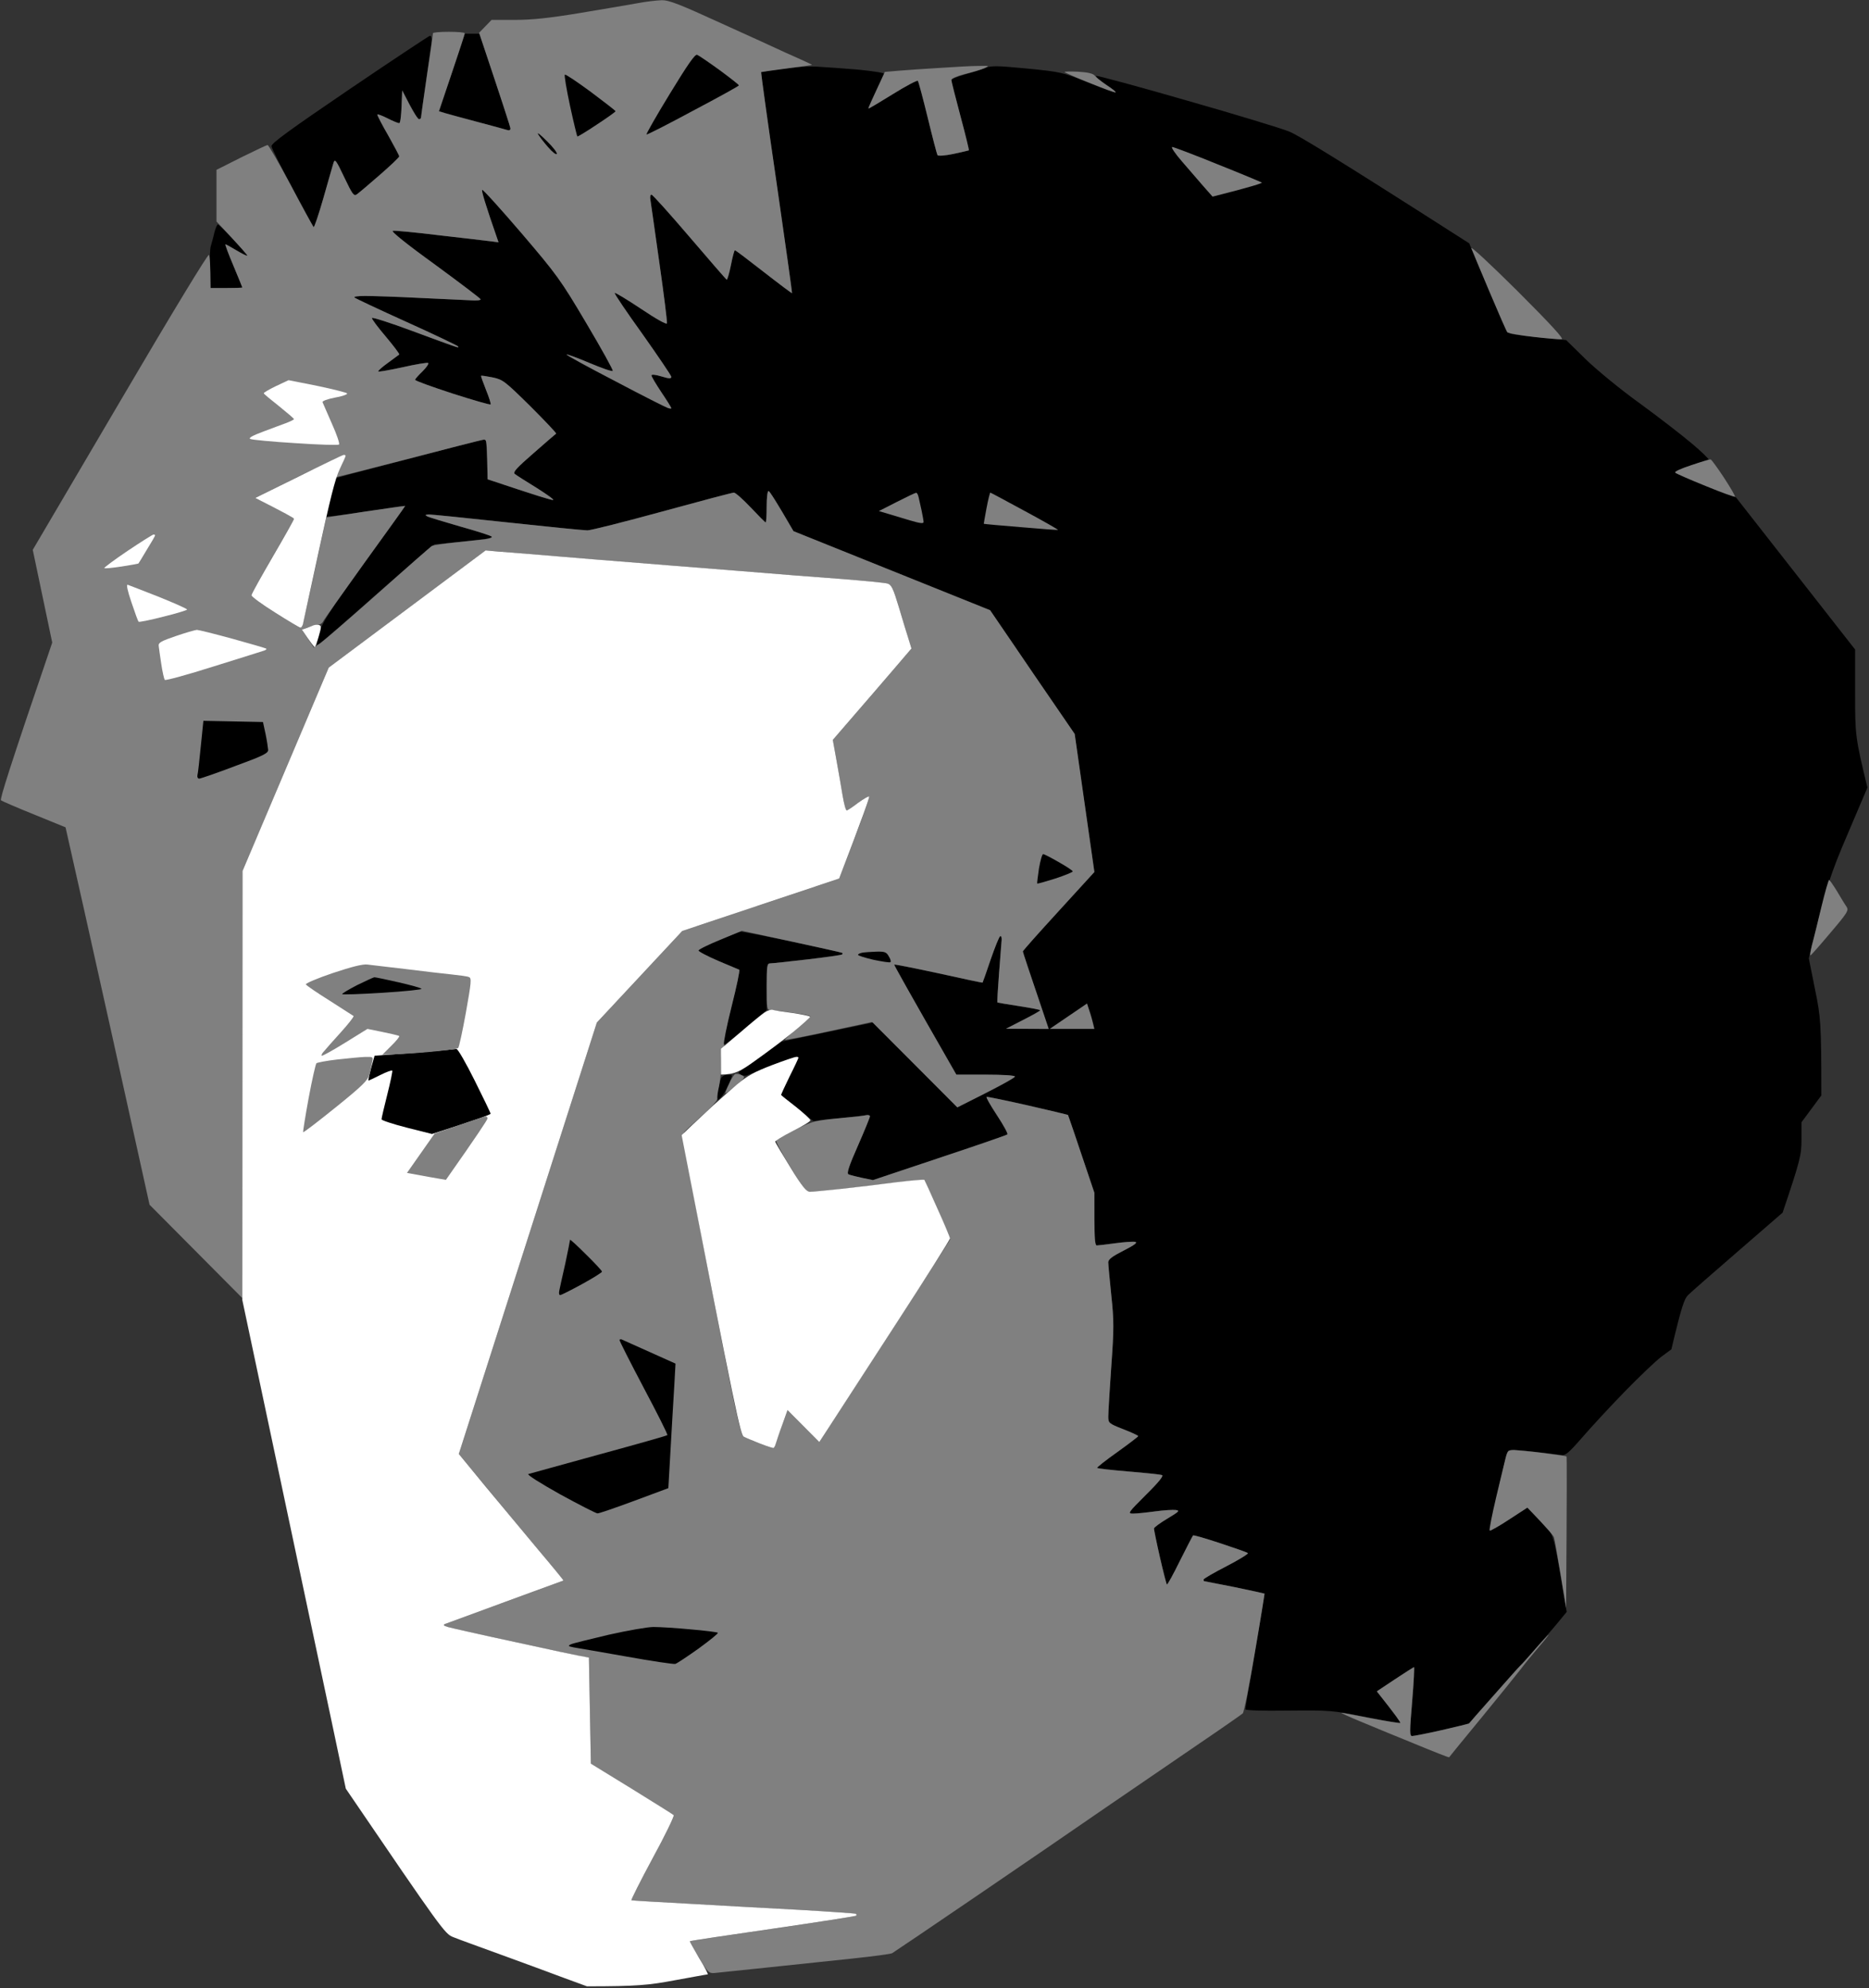 <svg version="1.2" xmlns="http://www.w3.org/2000/svg" viewBox="0 0 941 1001" width="941" height="1001">
	<rect x="0" y="0" width="941" height="1001" fill="#333333" stroke="none"/>
	<title>luxemburg</title>
	<style>
		.s0 { fill: #000000 } 
		.s1 { fill: #808080 } 
		.s2 { fill: #ffffff } 
	</style>
	<g id="Brightness/Contrast 1 copy 2">
		<path id="Path 0" fill-rule="evenodd" class="s0" d="m234.1 17h7.4l7.7 23.2c4.3 12.8 7.8 23.9 7.8 24.6 0 0.7-0.7 1-1.7 0.6-1-0.3-7.6-2.1-14.8-4-7.1-1.9-14.5-3.9-19.5-5.4zm-17.6 1c0.6 0 1 1.2 0.8 2.7-0.2 1.6-1.4 10.6-2.8 20.1-1.4 9.4-2.5 17.7-2.5 18.2 0 0.5-0.5 1-1 1-0.6 0-2.7-3.3-8.5-14.5l-0.3 8.2c-0.1 4.7-0.7 8.3-1.2 8.3-0.6 0-3.3-1.1-6-2.5-2.8-1.4-5.1-2.2-5.1-1.8 0 0.5 2.5 5.2 5.5 10.5 3.1 5.4 5.6 10.1 5.6 10.5 0 0.5-4.4 4.6-9.8 9.3-5.3 4.7-10.5 9.1-11.5 9.8-1.6 1.1-2.2 0.2-6.4-8.6-4.2-8.7-4.7-9.4-5.4-7.2-0.5 1.4-2.8 9.4-5.1 17.8-2.4 8.3-4.6 14.9-5 14.5-0.3-0.5-5.2-9.4-10.7-19.8-5.6-10.5-10.3-19.8-10.4-20.9-0.2-1.4 9-8.1 39.3-28.7 21.7-14.7 39.9-26.8 40.5-26.9zm195.5 15.6c4.1 0.2 13.3 0.9 20.5 1.5 7.1 0.7 12.8 1.6 12.7 2.1-0.1 0.4-2 4.4-4.2 8.8-2.2 4.4-3.9 8.2-3.8 8.4 0.1 0.3 5.7-2.9 12.3-7 6.6-4.1 12.2-7.1 12.6-6.7 0.3 0.4 2.6 8.8 5 18.6 2.4 9.9 4.6 18.3 4.9 18.8 0.2 0.5 3.7 0.3 8-0.6 4.1-0.9 7.6-1.7 7.8-1.8 0.1-0.1-1.8-7.9-4.3-17.2-2.5-9.4-4.5-17.5-4.6-18 0-0.6 2.8-1.8 6.3-2.8 3.4-1 8.1-2.5 10.3-3.3 3.6-1.4 5.7-1.4 21.5 0.1 17.1 1.7 17.7 1.8 31 7.1 7.4 3 13.6 5.2 13.7 4.9 0.1-0.3-2.3-2.2-5.4-4.3-3.1-2-5-3.8-4.3-4 0.8-0.1 21.3 5.4 45.5 12.4 24.2 6.9 47.3 13.9 51.5 15.6 4.7 1.9 22.6 12.7 90.7 56.3l9.4 22.4c6.8 16.1 9.9 22.5 11.4 23.1 1.1 0.4 7.8 1.3 28 3.2l10 9.8c5.5 5.3 17.5 15.2 27 22 9.3 6.8 21.1 15.9 26.2 20.2 5.1 4.3 8.9 8 8.5 8.2-0.4 0.2-4.5 1.5-9 3-4.5 1.4-8.1 2.9-7.9 3.3 0.3 0.5 7.3 3.5 30.8 12.8l59.9 76.5v22c0 21.2 0.1 22.4 6.2 47.5l-10 23.5c-8.8 20.6-10.6 25.9-19.5 62.5l3.1 15.5c2.9 14 3.2 17.3 3.2 53.5l-10 13.5v8.7c0 7.8-0.6 10.4-9.5 36.8l-22.5 19.5c-12.4 10.7-23.7 20.6-25.1 22-1.9 1.9-3.2 5.4-8.4 27.3l-5 3.7c-2.8 2.1-11.1 10-18.5 17.6-7.5 7.7-17.1 18.1-21.5 23.2-6.9 7.9-8.4 9.1-10.5 8.7-1.4-0.2-7.8-1-14.3-1.7-8.9-1-12-1-12.5-0.2-0.4 0.7-2.7 9.9-5.1 20.5-2.3 10.7-4.1 19.5-4 19.7 0.2 0.1 4.5-2.4 18.9-11.8l3.3 3.2c1.8 1.8 4.8 5.1 6.7 7.2 3.3 3.8 3.6 4.8 9.8 42.1l-3.7 4.5c-2 2.5-7.2 8.5-11.6 13.5-4.3 5-8.2 9.2-8.5 9.5-0.3 0.3-6.2 6.8-13 14.5-6.8 7.7-12.4 14.1-12.4 14.2-0.1 0.1-6.2 1.6-13.6 3.3-7.5 1.7-14.2 3-15 3-1.4 0-1.4-1.9 0-17.5 0.8-9.6 1.2-17.4 0.9-17.2-0.4 0.1-4.7 2.9-18.7 12.2l6.1 7.8c3.4 4.2 5.9 7.9 5.7 8.1-0.3 0.2-8.2-1.1-17.5-3-16.7-3.3-17.5-3.4-38.8-3.2-14 0.2-21.7-0.1-21.7-0.7 0-0.5 2.2-13.8 4.9-29.5 2.7-15.7 4.8-28.6 4.7-28.7-0.1-0.1-6.9-1.6-15.1-3.3-8.3-1.6-15.2-3-15.3-3-0.1 0-0.3-0.3-0.3-0.8 0-0.4 5.2-3.4 11.6-6.7 6.3-3.3 11.2-6.3 10.7-6.6-0.4-0.4-6.7-2.6-13.9-5-7.3-2.4-13.4-4.2-13.7-3.9-0.2 0.3-3.2 6-6.5 12.7-3.4 6.8-6.3 12.2-6.6 12-0.2-0.1-1.8-6.3-3.5-13.7-1.7-7.4-3.1-14-3-14.5 0-0.5 3-2.8 6.7-5 5.9-3.5 6.4-4 4.3-4.3-1.4-0.2-6.1 0.1-10.5 0.7-4.4 0.6-9.4 1.1-11 1.1-2.9 0-2.6-0.4 6.5-9.5 6.5-6.5 9-9.6 8-9.9-0.9-0.3-8.4-1.1-16.9-1.8-8.4-0.7-15.5-1.5-15.7-1.8-0.2-0.3 4.4-3.9 10.1-8 5.8-4.1 10.5-7.7 10.5-8 0-0.3-3.4-1.9-7.5-3.5-7.4-2.9-7.5-3.1-7.5-6.5 0-1.9 0.6-13.2 1.5-25 1.3-19.2 1.3-23 0-36-0.9-8-1.6-15.4-1.6-16.5 0-1.5 2-3 7.8-5.9 5.6-2.9 7.2-4.1 5.8-4.4-1.1-0.2-5.6 0.1-10 0.7-4.4 0.6-8.6 1.1-9.3 1.1-0.9 0-1.2-3.3-1.2-26.5l-6.6-19.5c-3.6-10.7-6.6-19.6-6.7-19.7-0.1-0.1-9.2-2.3-20.2-4.8-11-2.5-20.4-4.4-20.8-4.3-0.4 0.2 2 4.3 5.2 9.3 3.3 5 5.7 9.3 5.3 9.6-0.4 0.4-15.8 5.7-67.7 23l-5.5-1.1c-3.1-0.6-6.1-1.5-6.8-1.8-1-0.5 0.2-4.1 4.7-14.5 3.3-7.5 6.1-14.2 6.1-14.7 0-0.5-0.8-0.8-1.8-0.6-1 0.3-7.4 1-26.7 3l-8-6.4c-4.4-3.5-8.2-6.5-8.3-6.7-0.1-0.2 1.8-4.3 4.3-9.3 2.4-5 4.2-9.3 4-9.8-0.3-0.4-5.8 1.4-12.3 3.9-6.5 2.6-12.4 4.9-13.2 5.3-0.9 0.3-2.2 0.2-3-0.4-0.9-0.5-1.3-1.1-1-1.3 0.2-0.2 5.2-3.7 21.5-15.3l46-9.6 42.5 42.7 14.5-7.3c7.9-3.9 14.5-7.7 14.5-8.2 0-0.6-5.6-1-29.5-1l-15.8-27.5c-8.7-15.1-15.6-27.7-15.5-27.9 0.1-0.2 10.2 1.8 22.3 4.4 12.1 2.7 22.1 4.8 22.2 4.7 0.1-0.1 1.9-5.4 4.1-11.7 2.1-6.3 4.3-11.6 4.8-11.7 0.5-0.2 0.8 0.7 0.7 2-0.2 1.2-0.7 8.7-1.3 16.7-0.7 8-1 14.6-0.8 14.7 0.1 0.1 5 0.9 10.8 1.8 5.7 0.9 10.6 1.8 10.7 2.1 0.1 0.2-3.7 2.4-17.2 9.3l21.5 0.1-6.5-19.3c-3.6-10.5-6.6-19.4-6.6-19.7 0-0.3 8.1-9.4 36.1-40l-10-69.5-10.2-15c-5.7-8.3-15.3-22.3-32.3-47.3l-99-39.8-5.8-9.9c-3.2-5.5-6.2-10.1-6.7-10.3-0.6-0.1-1 3-1 7.8 0 4.4-0.3 8-0.5 8-0.3 0-3.7-3.4-7.5-7.5-3.9-4.1-7.7-7.5-8.5-7.5-0.9 0-17.1 4.3-36 9.5-19 5.2-36 9.5-37.8 9.5-1.8 0-19.9-1.8-40.2-4-20.4-2.2-38.2-4-39.5-4-1.9 0.1-2.2 0.3-1 0.9 0.8 0.5 8.2 2.7 16.5 5.1 8.2 2.3 15.4 4.6 16 5.1 0.5 0.5-0.9 1-3.5 1.3-2.5 0.3-8.9 1-14.3 1.6-5.4 0.5-10.2 1-10.7 1-0.6 0-13.5 11.1-28.8 24.6-15.3 13.6-28.5 25.1-29.5 25.5-1.6 0.9-1.6 0.6 0-5.4 1.5-5.2 5-10.7 22.5-35 11.4-15.8 20.8-28.8 20.8-29-0.1-0.1-8 1-17.8 2.5-9.8 1.5-18.6 2.8-21.7 2.8l4-19.1 5-1.4c2.7-0.8 19.7-5.2 37.7-9.9 18-4.8 33-8.6 33.3-8.6 0.2 0 0.6 4.6 1 20.3l16 5.3c8.8 3 16.4 5.3 17 5.1 0.5-0.2-3.3-2.9-8.5-6.2-5.3-3.2-10.1-6.3-10.9-6.9-1-0.9 1-3.1 9.5-10.5 6-5.2 11.1-9.6 11.4-9.8 0.2-0.2-5.6-6.4-13-13.8-12.9-12.7-13.8-13.4-19-14.5-3.1-0.6-5.7-1-5.8-0.8-0.2 0.2 1 3.3 2.5 7.1 1.5 3.7 2.5 7 2.3 7.3-0.3 0.3-9-2.2-19.3-5.5-10.3-3.4-18.7-6.4-18.7-6.9 0-0.4 1.7-2.3 3.7-4.3 2.1-2 3.3-3.9 2.8-4.2-0.6-0.2-6.3 0.7-12.8 2.2-6.5 1.4-12 2.4-12.3 2.1-0.2-0.3 1.9-2.2 4.8-4.3 2.9-2.1 5.5-4 5.8-4.2 0.2-0.3-2.8-4.3-6.8-9-4-4.7-7.1-8.9-7-9.4 0.1-0.5 9.3 2.4 20.3 6.5 11 4.1 20.9 7.7 22 8 1.2 0.4 1.6 0.3 1-0.3-0.6-0.5-12.3-6.1-26-12.3-13.8-6.2-25.5-11.7-26-12.2-0.6-0.5 1.6-0.8 5.5-0.8 3.5 0 15.9 0.4 27.5 1 11.5 0.5 23.1 1.1 25.7 1.2 2.6 0.2 4.7 0 4.8-0.5 0-0.4-10.4-8.2-23-17.5-14.4-10.4-22.4-16.8-21.3-17 1-0.2 11.7 0.8 23.8 2.3 12.1 1.4 23.6 2.7 29.5 3.5l-4.5-13c-2.5-7.2-4.2-13.2-3.8-13.4 0.4-0.3 9.3 9.5 19.7 21.7 18 21 19.7 23.4 32.8 45.4 7.6 12.8 13.5 23.6 13.3 24-0.3 0.5-5.6-1.4-11.8-4-6.2-2.6-11.4-4.5-11.5-4.2-0.1 0.3 10.9 6.3 24.5 13.4 13.6 7.2 25.5 13.2 26.5 13.5 1 0.3 1.8 0.4 1.8 0.1 0-0.3-2.3-3.9-5-8-2.8-4.1-5-7.9-5-8.5 0-0.6 2-0.4 5 0.5 3.8 1.2 5 1.2 4.9 0.2 0-0.6-6.5-10.3-14.5-21.5-7.9-11.1-14.2-20.4-13.9-20.7 0.2-0.3 6.2 3.3 13.2 8 7.8 5.2 12.9 8 13.1 7.3 0.1-0.7-1.6-14.4-3.8-30.3-2.3-16-4.3-30.2-4.6-31.8-0.2-1.5 0-2.7 0.6-2.7 0.5 0 9.1 9.6 19.1 21.2 10 11.7 18.4 21.4 18.7 21.6 0.4 0.1 1.3-3.2 2.2-7.3 0.8-4.1 1.7-7.5 2-7.5 0.2-0.1 6.8 4.9 14.5 10.9 7.7 6 14.1 10.8 14.2 10.7 0.2 0-3.3-25.1-7.8-55.6-4.4-30.5-7.9-55.6-7.7-55.7 0.1-0.1 5-0.9 10.8-1.7 5.7-0.8 13.8-1.3 18-1zm-302.3 79.4c0.4 0 4 3.5 8 7.7 3.9 4.3 7 7.9 6.7 8-0.2 0.2-2.7-1.1-5.4-2.7-2.8-1.7-5.3-3-5.5-3-0.3 0 1.5 4.8 4 10.7 2.5 6 4.5 10.9 4.5 11 0 0.2-3.6 0.3-16 0.3l-0.3-9.3c-0.2-5 0-10.3 0.4-11.7 0.4-1.4 1.3-4.4 1.8-6.8 0.6-2.3 1.4-4.2 1.8-4.2zm263.3 356.1c0.8-0.1 12.5 2.2 26 5 13.4 2.9 24.7 5.4 25 5.6 0.2 0.2 0.2 0.5 0 0.8-0.3 0.3-8.2 1.4-17.5 2.5-9.4 1.1-17.8 2-18.8 2-1.6 0-1.7 1.2-1.7 23.5l-10.1 8.5c-5.5 4.7-10.4 8.6-11 8.7-0.5 0.2-0.9-0.3-0.9-1 0-0.6 2-9.1 4.4-18.7 2.5-9.6 4.2-17.6 3.8-17.8-0.4-0.2-5.2-2.2-10.6-4.5-5.4-2.3-9.9-4.6-10-5.1-0.1-0.5 4.4-2.8 9.9-5.2 5.5-2.3 10.6-4.3 11.5-4.3zm-6.5 71.9c2.2 0 2.3 0.3 1.5 2.2-0.5 1.3-1.5 3.6-2.4 5.3-0.8 1.6-2.2 3.7-3.2 4.5-1.6 1.4-1.7 1.2-1-3.5 0.4-2.8 1.2-5.8 1.7-6.8 0.5-0.9 2-1.7 3.4-1.7z"/>
		<path id="Path 1" fill-rule="evenodd" class="s1" d="m333 0.1c3.7-0.1 8.9 1.9 30.5 11.8 14.3 6.5 28.7 13 32 14.6 3.3 1.5 7.7 3.4 9.8 4.4 2 0.9 3.6 1.7 3.5 1.8-0.2 0.1-5.9 0.9-12.8 1.8-6.9 0.9-12.6 1.7-12.8 1.8-0.1 0.1 3.3 25.2 7.8 55.7 4.4 30.5 7.9 55.6 7.8 55.6-0.2 0.1-6.6-4.7-14.3-10.7-7.7-6-14.2-11-14.5-10.9-0.3 0-1.2 3.4-2 7.5-0.8 4.1-1.8 7.4-2.1 7.3-0.4-0.2-8.8-9.9-18.8-21.6-9.9-11.6-18.5-21.2-19.1-21.2-0.6 0-0.8 1.2-0.5 2.7 0.2 1.6 2.3 15.8 4.5 31.8 2.3 15.9 4 29.6 3.8 30.3-0.2 0.7-5.3-2.1-13-7.3-7.1-4.7-13-8.3-13.3-8-0.3 0.3 6 9.6 14 20.7 7.9 11.2 14.5 20.9 14.5 21.5 0 1-1.1 1-5-0.2-3-0.9-5-1.1-5-0.5 0 0.6 2.3 4.4 5 8.5 2.8 4.1 5 7.7 5 8 0 0.3-0.8 0.2-1.7-0.1-1-0.3-12.9-6.3-26.5-13.5-13.7-7.1-24.7-13.1-24.5-13.4 0.1-0.3 5.3 1.6 11.4 4.2 6.2 2.6 11.5 4.5 11.8 4 0.3-0.4-5.7-11.2-13.3-24-13-22-14.8-24.4-32.7-45.4-10.5-12.2-19.3-22-19.7-21.7-0.5 0.2 1.2 6.2 8.2 26.4l-3.7-0.5c-2.1-0.3-13.7-1.6-25.8-3-12.1-1.5-22.8-2.5-23.7-2.3-1.1 0.2 6.8 6.6 21.2 17 12.7 9.3 23 17.1 23 17.5 0 0.5-2.2 0.7-4.8 0.5-2.6-0.1-14.1-0.7-25.7-1.2-11.6-0.6-23.9-1-27.5-1-3.8 0-6.1 0.3-5.5 0.8 0.6 0.5 12.3 6 26 12.2 13.8 6.2 25.4 11.8 26 12.3 0.6 0.6 0.3 0.7-1 0.3-1.1-0.3-11-3.9-22-8-11-4.1-20.1-7-20.2-6.5-0.2 0.5 3 4.7 7 9.4 3.9 4.7 7 8.7 6.7 9-0.3 0.2-2.9 2.1-5.7 4.2-2.9 2.1-5.1 4-4.8 4.3 0.2 0.3 5.7-0.7 12.2-2.1 6.5-1.5 12.2-2.4 12.8-2.2 0.6 0.3-0.7 2.2-2.7 4.2-2.1 2-3.8 3.9-3.8 4.3 0 0.5 8.4 3.5 18.8 6.9 10.3 3.3 18.9 5.8 19.2 5.5 0.3-0.3-0.8-3.6-2.3-7.3-1.5-3.8-2.6-6.9-2.5-7.1 0.2-0.2 2.8 0.2 5.8 0.8 5.2 1.1 6.1 1.8 19 14.5 7.4 7.4 13.3 13.6 13 13.8-0.3 0.2-5.4 4.6-11.3 9.8-8.5 7.4-10.6 9.6-9.5 10.5 0.7 0.6 5.6 3.7 10.8 6.9 5.2 3.3 9.1 6 8.5 6.2-0.6 0.2-8.2-2.1-33-10.4l-0.2-10.2c-0.3-9.9-0.3-10.1-2.5-9.6-1.3 0.2-18.4 4.6-38 9.7-19.7 5.1-35.8 9.2-35.8 9 0-0.1 1.1-2.5 2.5-5.2 1.4-2.8 2.3-5.3 2-5.8-0.3-0.4-10.6 4.3-45 21.5l9.8 4.9c5.3 2.7 9.7 5.2 9.7 5.6 0 0.5-4.8 9-10.7 19-5.8 10.1-10.7 18.8-10.7 19.5-0.1 0.6 5.3 4.6 11.9 8.7 6.6 4.2 12.3 7.6 12.8 7.6 0.4 0 1.1-1.7 1.6-3.8 0.5-2 3.3-14.5 11.4-51.7l19.8-3c11-1.6 19.9-2.9 19.9-2.8 0 0.2-9.2 13-20.4 28.5-11.2 15.6-20.7 29-21 29.8-0.4 0.8-1.6 1.6-2.9 1.7-1.2 0-3.4 0.6-7.7 2.3l6 9 3.3-2.2c1.7-1.2 14.9-12.6 29.2-25.3 14.3-12.7 26.4-23.4 27-23.7 0.6-0.3 5.7-1.1 11.5-1.7 5.8-0.6 12.5-1.3 15-1.6 2.6-0.4 4.1-0.9 3.5-1.4-0.6-0.5-7.7-2.8-16-5.1-8.2-2.4-15.7-4.6-16.5-5.1-1.1-0.6-0.9-0.8 1-0.9 1.4 0 19.2 1.8 39.5 4 20.4 2.2 38.5 4 40.3 4 1.7 0 18.7-4.3 37.7-9.5 19-5.2 35.2-9.5 36-9.5 0.8 0 4.6 3.4 8.5 7.5 3.9 4.1 7.2 7.5 7.5 7.5 0.3 0 0.5-3.6 0.5-8 0-4.8 0.4-7.9 1-7.8 0.5 0.2 3.6 4.8 12.5 20.2l99 39.8 11 16.1c6 8.9 15.6 22.9 31.6 46.2l9.9 69.5-18 19.7c-10 10.9-18.1 20-18 20.3 0 0.3 2.9 9.2 13 39l-21.5-0.1 8.8-4.5c4.8-2.4 8.6-4.6 8.4-4.8-0.1-0.3-4.9-1.2-10.7-2.1-5.8-0.9-10.6-1.7-10.8-1.8-0.2-0.1 0.2-6.7 0.8-14.7 0.6-8 1.2-15.5 1.3-16.7 0.1-1.3-0.2-2.2-0.7-2-0.5 0.1-2.6 5.4-4.8 11.7-2.1 6.3-4 11.6-4.1 11.7-0.1 0.1-10.1-2-22.2-4.7-12.1-2.6-22.1-4.6-22.3-4.4-0.1 0.2 6.9 12.8 31.3 55.4h14.7c9.2 0 14.8 0.4 14.8 1 0 0.5-6.5 4.3-29 15.5l-42.9-43-21.8 4.7c-12 2.6-21.9 4.5-22.1 4.3-0.1-0.3 2.7-2.9 6.3-5.8 3.6-2.8 6.5-5.5 6.5-6 0-0.4-3.9-1.2-8.8-1.8-4.8-0.7-9.7-1.2-10.9-1.3-2.2-0.1-2.3-0.4-2.3-11.9 0-10.5 0.2-11.7 1.7-11.7 1 0 9.4-0.9 18.8-2 9.4-1.1 17.2-2.2 17.5-2.5 0.3-0.3 0.3-0.6 0-0.8-0.3-0.2-11.8-2.8-50.5-11.1l-10.8 4.5c-5.9 2.4-10.9 4.8-11 5.4-0.1 0.5 4.3 2.8 9.8 5.2 5.5 2.3 10.3 4.3 10.7 4.5 0.4 0.2-1.3 8.4-3.8 18.3-2.5 9.9-4.2 18.6-3.9 19.2 0.3 0.7 0.1 1.5-0.5 1.8-0.6 0.3-1 3.8-1 7.7 0.1 4-0.4 9.3-1 11.8-0.6 2.5-1 5.2-0.8 6 0.2 0.9-3.1 4.6-7.7 8.6-4.4 3.9-8.5 7.7-9.1 8.5-0.9 1.1 2.3 19 13.5 76.7 12.7 65.7 14.9 75.5 16.6 76.4 1.1 0.7 4.7 2.2 8 3.5 3.3 1.3 6.3 2.3 6.7 2.3 0.5 0 1.1-1 1.4-2.3 0.3-1.2 1.8-5.5 5.9-16.8l16 16.1 5.6-8.8c3.1-4.8 17.9-27.6 32.9-50.7 14.9-23.1 27.3-42.2 27.3-42.5 0.1-0.3-2.7-7.2-6.3-15.3-4.8-10.9-7-14.7-8.3-14.7-0.9 0-6.8 0.6-13 1.4-6.1 0.8-18.7 2.3-27.9 3.3-9.2 1-16.9 1.6-17.1 1.3-0.3-0.3-3.9-6.1-8.1-13-4.2-6.9-7.3-12.8-6.9-13.1 0.4-0.4 4.9-2.7 9.8-5.2 8.4-4.2 9.8-4.6 21.5-5.7 6.9-0.6 13.3-1.3 14.2-1.6 1-0.2 1.8 0.1 1.8 0.6 0 0.5-2.7 7.2-6 14.7-4.6 10.4-5.8 14-4.8 14.5 0.7 0.3 3.8 1.2 12.3 2.9l33.5-11.2c18.4-6.1 33.8-11.4 34.2-11.8 0.4-0.3-1.9-4.6-5.2-9.6-3.3-5-5.7-9.1-5.2-9.3 0.4-0.1 9.7 1.8 20.7 4.3 11 2.5 20.1 4.7 20.2 4.8 0.1 0.1 3.2 9 13.3 39.2v13.2c0 10 0.3 13.3 1.2 13.3 0.7 0 4.9-0.5 9.3-1.1 4.4-0.6 8.9-0.9 10-0.7 1.4 0.3-0.1 1.5-5.8 4.4-5.7 2.9-7.7 4.4-7.7 5.9 0 1.1 0.7 8.5 1.5 16.5 1.4 13 1.4 16.8 0 36-0.8 11.8-1.5 23.1-1.5 25 0 3.4 0.1 3.6 7.5 6.5 4.2 1.6 7.6 3.2 7.6 3.5-0.1 0.3-4.8 3.9-10.5 8-5.8 4.1-10.4 7.7-10.2 8 0.2 0.3 7.3 1.1 15.7 1.8 8.5 0.7 16.1 1.5 16.9 1.8 1 0.3-1.4 3.4-8 9.9-9.1 9.1-9.4 9.5-6.5 9.5 1.6 0 6.6-0.5 11-1.1 4.4-0.6 9.1-0.9 10.5-0.7 2.2 0.3 1.6 0.8-4.2 4.3-3.7 2.2-6.8 4.5-6.8 5 0 0.5 1.3 7.1 3 14.5 1.7 7.4 3.3 13.6 3.5 13.7 0.3 0.2 3.3-5.2 6.6-12 3.4-6.7 6.3-12.4 6.6-12.7 0.2-0.3 6.3 1.5 13.6 3.9 7.3 2.4 13.6 4.6 14 5 0.4 0.3-4.4 3.3-10.8 6.6-6.4 3.3-11.6 6.3-11.5 6.7 0 0.5 0.1 0.8 0.2 0.8 0.2 0 7 1.4 15.3 3 8.2 1.7 15.1 3.2 15.2 3.3 0 0.1-2.1 13.5-4.9 29.7-2.7 16.2-5.5 30-6.1 30.6-0.7 0.6-10.7 7.6-22.2 15.4-11.5 7.9-32.5 22.2-46.5 31.8-14 9.7-43.7 30-66 45.2-22.3 15.2-41.1 27.9-41.8 28.3-0.6 0.4-9.6 1.6-20 2.7-10.3 1.1-29.5 3.1-42.7 4.5-13.2 1.4-25.3 2.6-26.9 2.8-2.7 0.2-3.4-0.5-7.7-7.8-2.7-4.4-4.7-8.1-4.6-8.2 0.1-0.2 18.9-3 41.7-6.3 22.8-3.3 41.7-6.3 42-6.5 0.3-0.3 0.3-0.7 0-1-0.3-0.2-13.1-1.1-28.5-2-15.4-0.8-40.6-2.2-56-3.1-15.4-0.8-28.3-1.6-28.6-1.7-0.3-0.1 4.5-9.7 10.7-21.2 6.3-11.5 11-21.3 10.6-21.7-0.4-0.4-9.9-6.3-41.7-25.9l-1-53.4-3.5-0.6c-1.9-0.3-17.2-3.6-34-7.3-16.8-3.6-31.8-7-33.5-7.5-2.1-0.6-2.5-1-1.5-1.5 0.8-0.3 14.6-5.3 30.5-11.2 15.9-5.8 29.1-10.7 29.2-10.7 0.1-0.1-5.7-7.2-12.9-15.7-7.1-8.5-19-22.8-39.8-48l69.5-217.2 43-46.1 79-26.4 7.8-20.4c4.3-11.2 7.6-20.6 7.3-20.9-0.3-0.3-2.8 1.2-5.6 3.2-2.7 2.1-5.3 3.8-5.8 3.8-0.4 0-1.3-3.5-2-7.7-0.7-4.3-2.1-12.3-4.9-27.8l12.1-14c6.7-7.7 15.6-18.1 27.5-32l-1.6-5c-0.8-2.8-3-10-4.8-16-2.8-9.3-3.7-11.1-5.6-11.7-1.3-0.4-11.6-1.4-22.9-2.3-11.3-0.8-34.2-2.6-51-4-16.8-1.3-50.1-4-74-5.9-23.9-2-46-3.8-54.5-4.5l-79 59-43.4 102.4-0.1 215-46.7-47-18.7-84.5c-10.3-46.5-19.9-89.2-23.6-105.5l-15.7-6.4c-8.7-3.5-16.3-6.8-16.8-7.2-0.6-0.6 3.9-15.2 25.8-79.4l-9.8-46.7 44-74.8c26.3-44.8 44.3-74.4 44.7-73.7 0.4 0.7 0.8 4.7 0.8 16.7h8c4.4 0 8-0.1 8-0.3 0-0.1-2-5-4.5-11-2.5-5.9-4.3-10.7-4-10.7 0.3 0 2.7 1.3 5.5 3 2.7 1.6 5.2 2.9 5.5 2.7 0.3-0.1-3.1-4-15.5-17.2v-26l12.5-6.3c6.9-3.4 12.8-6.2 13.2-6.2 0.5-0.1 5.7 9 11.7 20.2 5.9 11.2 11.1 20.6 11.5 21.1 0.3 0.4 2.5-6.2 4.9-14.5 2.4-8.4 4.7-16.4 5.1-17.8 0.7-2.2 1.3-1.5 5.4 7.2 4.2 8.8 4.9 9.7 6.4 8.6 1-0.7 6.2-5.1 11.6-9.8 5.4-4.7 9.7-8.8 9.7-9.3 0-0.4-2.5-5.1-5.5-10.5-3.1-5.3-5.5-10-5.5-10.5 0-0.4 2.2 0.4 5 1.8 2.7 1.4 5.4 2.5 6 2.5 0.6 0 1.1-3.6 1.5-16.5l3.7 7.2c2.1 4 4.2 7.3 4.8 7.3 0.6 0 1-0.5 1-1 0-0.6 1.4-10.1 3-21.3 1.7-11.1 3-20.5 3-21 0-0.4 3.6-0.7 8-0.7 4.4 0 8 0.3 8 0.7 0 0.5-2.9 9.5-13 39.3l3.2 1c1.8 0.5 9.1 2.5 16.3 4.4 7.2 1.9 13.8 3.7 14.7 4 1.1 0.4 1.8 0.1 1.8-0.7 0-0.6-3.6-11.8-15.8-48.2l6.3-6.5h11.7c8.7 0 17.3-0.9 33-3.5 11.7-1.9 24.7-4.2 28.8-4.9 4.1-0.8 9.5-1.4 12-1.5zm159.5 33.1c5.7-0.1 5.9-0.1 3 1.2-1.6 0.7-6 2-9.8 2.9-3.8 1-6.7 2.2-6.7 2.9 0 0.7 2.1 8.9 4.6 18.3 2.5 9.3 4.4 17.1 4.2 17.2-0.2 0.1-3.7 0.9-7.8 1.8-4.3 0.9-7.7 1.1-8 0.6-0.3-0.5-2.5-8.9-4.9-18.8-2.4-9.8-4.6-18.2-5-18.6-0.3-0.4-6 2.6-12.6 6.7-6.6 4.1-12.1 7.4-12.3 7.3-0.1-0.1 1.7-4.3 8.3-18.5l7-0.6c3.9-0.3 13.1-1 20.5-1.4 7.4-0.5 16.2-1 19.5-1zm50.2 2.9c5.1 0.3 7.6 0.9 8.5 2 0.7 0.9 3.4 3 6 4.8 2.7 1.7 4.7 3.3 4.5 3.6-0.1 0.3-5.8-1.8-12.7-4.6-6.9-2.7-12.7-5.3-13-5.6-0.2-0.3 2.8-0.4 6.7-0.2zm221.3 110.4c16.9 16.9 23.5 24.1 22.3 24.3-1 0.1-7.4-0.4-14.3-1.2-6.9-0.8-12.8-1.9-13.1-2.3-0.4-0.4-4.4-9.6-8.9-20.3-4.5-10.7-8.7-20.6-9.2-22-0.5-1.4 9.9 8.3 23.2 21.5zm97.3 84.8c0.4 0.1 3.4 4.2 6.7 9.2 3.2 4.9 5.7 9.2 5.5 9.5-0.3 0.3-6.9-2.1-14.7-5.3-7.9-3.2-14.8-6.2-15.3-6.7-0.6-0.5 2.8-2.1 8-3.8 5-1.7 9.3-3 9.8-2.9zm59.6 211.7c0.3 0 2.1 2.6 4 5.7 1.9 3.2 4 6.7 4.8 7.8 1.2 1.8 0.5 3-8.2 13.2-5.2 6.2-9.7 11.3-10 11.3-0.3 0 0.1-2.4 0.8-5.3 0.8-2.8 2.9-11.4 4.7-19 1.8-7.5 3.6-13.7 3.9-13.7zm-547.5 98.3c2 0.9 1.8 1.2-2.9 5.2-2.8 2.4-5.1 4.1-5.3 3.9-0.1-0.2 0.7-2.4 1.9-4.8 1.1-2.5 2.5-4.7 3.1-4.9 0.6-0.2 2.1 0 3.2 0.6zm388.9 188.7c1.8 0.1 8.4 0.7 14.7 1.5 6.3 0.8 11.6 1.6 11.7 1.7 0.2 0.2 0.2 17.4-0.2 76.3l-2.8-17c-1.6-9.4-3-17.7-3.3-18.5-0.2-0.8-3.3-4.5-13.4-15l-9.2 6c-5.1 3.4-9.5 5.8-9.8 5.5-0.3-0.3 1.2-7.9 3.3-16.8 2.1-8.9 4.3-17.9 4.8-20 0.9-3.3 1.3-3.7 4.2-3.7zm17.4 93c0.2 0-2 2.8-4.9 6.1-2.9 3.4-7.1 8.5-9.2 11.3-2.2 2.8-11.1 13.9-19.9 24.6-8.8 10.7-16.1 19.6-16.1 19.7-0.1 0.2-8.2-3-18.1-7.1-9.9-4-22.2-9.1-27.2-11.2-5.1-2.1-9.2-4-9-4.1 0.1-0.1 6.7 1.1 14.7 2.7 8 1.5 14.7 2.6 15 2.4 0.3-0.2-2.3-3.9-11.8-15.9l9-6c5-3.3 9.4-6.1 9.7-6.2 0.3-0.2-0.1 7.6-0.9 17.2-1.3 15.6-1.3 17.5 0 17.5 0.8 0 7.6-1.3 15-3 7.4-1.7 13.5-3.2 13.6-3.3 0-0.1 5.7-6.5 12.5-14.2 6.8-7.7 12.8-14.5 13.4-15 0.7-0.5 4-4.3 7.5-8.3 3.4-3.9 6.5-7.2 6.7-7.2z"/>
		<path id="Path 2" fill-rule="evenodd" class="s2" d="m173.1 229c0.5 0 0.9 0.2 0.9 0.5 0 0.3-1.3 3.3-3 6.8-2.2 4.5-5 15.7-10.5 41.2-4.2 19.2-7.8 35.8-8 36.8-0.3 0.9-0.8 1.7-1.2 1.7-0.5 0-6.2-3.4-12.8-7.6-6.6-4.1-12-8.1-11.9-8.7 0-0.7 4.9-9.4 10.7-19.4 5.9-10.1 10.7-18.6 10.7-19.1 0-0.4-4.4-2.9-19.5-10.5l21.9-10.8c12-6 22.2-10.9 22.7-10.9zm71.4 48.1l5.5 0.5c3 0.2 25.1 2 49 4 23.9 1.9 57.2 4.6 74 5.9 16.8 1.4 39.7 3.2 51 4 11.3 0.9 21.6 1.9 22.9 2.3 1.9 0.6 2.8 2.4 5.6 11.7 1.8 6.1 4 13.3 6.4 21l-7.7 9c-4.2 4.9-13.1 15.3-31.9 37l1.8 10c1 5.5 2.4 13.5 3.1 17.8 0.7 4.2 1.6 7.7 2.1 7.7 0.4 0 3-1.7 5.7-3.8 2.8-2 5.3-3.5 5.6-3.2 0.3 0.3-3 9.7-15.1 41.3l-79 26.4-43 46.1-69.5 217.2 13.4 16.3c7.4 8.9 19.3 23.2 26.4 31.7 7.2 8.5 13 15.6 12.9 15.7-0.1 0-13.3 4.9-29.2 10.7-15.9 5.9-29.7 10.9-30.5 11.2-1 0.5-0.6 0.9 1.5 1.5 1.7 0.5 16.7 3.9 33.5 7.5 16.8 3.7 32.1 7 37.5 7.9l1 53.4 20.5 12.6c11.3 7 20.8 12.9 21.2 13.3 0.4 0.4-4.3 10.2-10.6 21.7-6.2 11.5-11 21.1-10.7 21.2 0.3 0.1 13.2 0.9 28.6 1.7 15.4 0.9 40.6 2.3 56 3.1 15.4 0.9 28.2 1.8 28.5 2 0.3 0.3 0.3 0.7 0 1-0.3 0.2-19.2 3.2-42 6.5-22.8 3.3-41.6 6.1-41.7 6.3-0.1 0.1 2 3.9 4.7 8.5 2.8 4.5 4.7 8.2 4.3 8.2-0.5 0-8 1.4-16.8 3-12.8 2.4-18.8 3-44 3l-12-4.4c-6.6-2.5-20.8-7.7-31.5-11.6-10.7-3.9-21.5-7.8-23.9-8.8-4.1-1.6-5.6-3.6-54-74.7l-7-33.2c-3.9-18.3-10.2-48-14-66-3.8-18.1-12.4-58.4-31.1-146.8l0.1-216 43.4-102.4zm-83.8 37.6c1.1 0.3 1.1 1.2-0.2 5.6-0.8 2.8-1.7 5.3-2 5.5-0.2 0.1-1.8-1.8-6.5-8.8l2.3-0.8c1.2-0.5 2.9-1.1 3.6-1.4 0.8-0.3 2-0.3 2.8-0.1zm228.3 193.7c0.8 0.3 5.4 1 10.2 1.6 4.7 0.7 8.6 1.5 8.7 1.9 0.1 0.3-3.8 3.8-8.6 7.7-4.8 3.9-13.3 10.3-18.8 14.2-8 5.8-10.7 7.1-17.5 7.2v-13l9.8-8.3c5.3-4.6 10.8-9.1 12.2-10 1.3-0.9 3.1-1.5 4-1.3zm11.8 23.7c0.7-0.1 1.2 0.1 1.2 0.4 0 0.3-2 4.6-4.5 9.5-2.4 5-4.4 9.2-4.2 9.3 0.1 0.2 3.5 2.9 7.5 6 4 3.2 7.2 6.2 7.2 6.7 0 0.6-4 3-9 5.5-4.9 2.5-8.9 4.9-8.7 5.3 0.1 0.5 3.6 6.3 7.7 13 6 9.8 8 12.2 9.8 12.2 1.2 0 8.4-0.7 16-1.5 7.5-0.8 19.9-2.3 27.4-3.3 7.6-0.9 13.9-1.5 14.2-1.2 0.2 0.3 3.2 6.8 6.6 14.5 3.5 7.7 6.3 14.5 6.3 15 0 0.6-12.2 19.9-27.2 43-15 23.1-29.8 45.9-38.6 59.5l-16-16.1-2.6 7.3c-1.5 4-2.9 8.3-3.3 9.6-0.3 1.2-0.9 2.2-1.3 2.2-0.4 0-3.5-1-6.8-2.3-3.3-1.3-6.9-2.8-8-3.4-1.7-1-3.9-10.8-31.3-151.8l5.2-5c2.9-2.7 7.7-7.2 10.7-10 3-2.7 8.4-7.5 11.9-10.5 5.1-4.3 8.9-6.4 17.5-9.7 6.1-2.3 11.6-4.2 12.3-4.2z"/>
		<path id="Path 3" class="s0" d="m351 27.6c0.8 0.3 5.9 3.8 11.3 7.7 5.4 4 9.8 7.4 9.7 7.7 0 0.3-10.3 6-23 12.7-12.6 6.8-23.2 12.2-23.5 12-0.3-0.1 4.9-9.3 11.7-20.4 9.1-14.9 12.7-20.1 13.8-19.7zm-53.5 18.7c6.8 5.1 12.4 9.4 12.4 9.7 0 0.3-4.2 3.3-9.4 6.7-5.2 3.5-9.7 6.2-9.8 6-0.2-0.1-1.9-7.1-3.7-15.4-1.8-8.4-3-15.5-2.6-15.7 0.4-0.3 6.3 3.7 13.1 8.7zm-22.2 24.7c3.1 3 5.4 6 5 6.5-0.3 0.5-2.3-1-4.4-3.5-2.2-2.5-4.4-5.4-5-6.5-0.6-1.1 1.4 0.5 4.4 3.5zm-172.9 291.9l30 0.6 1.3 6c0.7 3.3 1.2 6.9 1.3 8 0.1 1.7-2.5 3-16.7 8.2-9.2 3.5-17.4 6.3-18 6.3-0.7 0-1.1-0.8-0.9-1.7 0.3-1 1-7.5 1.7-14.6zm422.8 67.1c0.5 0 4 1.8 7.8 4 3.9 2.2 7.1 4.3 7.1 4.7 0 0.4-4 2-8.8 3.6-4.8 1.5-8.9 2.7-9.1 2.5-0.1-0.2 0.3-3.6 0.9-7.6 0.7-4 1.6-7.2 2.1-7.2zm-83.9 49.1c4.1-0.1 5 0.2 6.2 2.4 0.9 1.4 1.2 2.7 0.8 2.9-0.4 0.3-4.2-0.3-8.5-1.2-4.3-1-7.8-2.1-7.8-2.5 0-0.4 1.1-0.9 2.3-1.1 1.2-0.2 4.4-0.4 7-0.5zm-211.5 49c0.7-0.1 4.8 7.1 9.2 15.9 4.4 8.8 8 16.3 8 16.7 0 0.4-6.6 2.9-29.5 10.2l-12.7-3.2c-7-1.8-12.8-3.7-12.7-4.2 0-0.6 1.3-6.2 2.9-12.5 1.6-6.3 2.7-11.7 2.5-12-0.3-0.3-3 0.7-6 2.2-3 1.5-5.7 2.8-6 2.8-0.2 0 0.3-2.8 3.1-12.5l11-0.8c6-0.4 15-1.1 19.9-1.6 5-0.5 9.6-0.9 10.3-1zm65.2 103.4c4.5 4.4 8.1 8.3 8.1 8.7 0 0.4-4.6 3.3-10.1 6.3-5.5 3-10.4 5.5-11 5.5-0.5 0-0.7-1-0.4-2.3 0.2-1.2 1.6-7.3 3-13.5 1.3-6.2 2.4-11.6 2.4-12 0-0.4 3.6 2.9 8 7.3zm17.9 42.8c0.4 0.2 6.6 3 27.2 12.2l-0.6 11c-0.4 6-1.2 20.1-3 51.7l-17.2 6.4c-9.5 3.5-17.8 6.4-18.5 6.3-0.7 0-9.1-4.3-18.8-9.6-10-5.6-16.8-9.9-16-10.2 0.9-0.2 16.8-4.7 35.5-9.8 18.7-5.1 34.3-9.5 34.5-9.8 0.3-0.3-5.1-11-12-24-6.8-12.9-12.3-23.7-12.1-24 0.2-0.2 0.7-0.3 1-0.2zm16.1 144.8c3.1 0 11.5 0.5 18.7 1.2 7.2 0.6 13.4 1.4 13.7 1.7 0.4 0.3-4 3.8-9.6 7.9-5.6 4-10.9 7.5-11.8 7.8-0.8 0.2-11.8-1.4-24.5-3.7-12.6-2.2-24.5-4.3-26.5-4.6-3-0.6-3.2-0.8-1.5-1.6 1.1-0.5 9.7-2.6 19-4.8 9.4-2.1 19.5-3.9 22.5-3.9z"/>
		<path id="Path 4" class="s1" d="m590.2 74c0.7 0 11 3.9 22.8 8.7 11.8 4.7 21.8 8.9 22.3 9.2 0.4 0.3-5 2.1-24.8 7.1l-4.6-5.2c-2.5-2.9-7.4-8.6-10.8-12.5-3.5-4-5.7-7.3-4.9-7.3zm-129 174.1c0.5-0.1 1 0.9 1.3 2.2 0.3 1.2 0.9 4.2 1.5 6.7 0.5 2.5 1 5.1 1 5.8 0 0.9-1.8 0.7-6.8-0.8-3.7-1.1-8.7-2.6-15.7-4.7l9-4.6c4.9-2.5 9.3-4.6 9.7-4.6zm37.4-0.1c0.2 0 8 4.2 17.4 9.3 9.3 5 16.8 9.3 16.7 9.5-0.1 0.1-8.5-0.5-18.7-1.4-10.2-0.8-18.6-1.6-18.7-1.7 0-0.1 0.6-3.7 1.4-7.9 0.8-4.3 1.7-7.8 1.9-7.8zm-313.6 237.6c1.9 0.2 10.7 1.3 19.5 2.3 8.8 1.1 19.1 2.3 23 2.7 3.8 0.4 7.7 0.9 8.6 1.3 1.4 0.5 1.2 2.5-1.5 17.7-1.7 9.5-3.5 17.6-3.9 18-0.5 0.5-7.5 1.4-15.5 2.1-8.1 0.7-16.5 1.2-22.7 1.3l4.5-4.5c2.5-2.4 4.3-4.7 4-4.9-0.3-0.3-4-1.2-16-3.6l-11.3 7c-6.1 3.8-11.4 6.7-11.7 6.5-0.3-0.3 0.2-1.3 1.1-2.2 0.8-1 4.6-5.3 8.5-9.6 3.8-4.2 6.7-7.9 6.4-8.2-0.3-0.2-5.7-3.7-12-7.7-6.4-4-11.8-7.7-12-8.2-0.3-0.5 5.8-3.1 13.5-5.7 9.6-3.2 15.1-4.6 17.5-4.3zm362.3 19.6l1.2 3.7c0.7 2 1.5 4.8 2.5 9.1h-22.5l9.4-6.4zm-363.5 26.9c4.1-0.1 4.2 0 3.6 2.6-0.3 1.6-0.9 4.4-1.4 6.3-0.8 2.9-3.6 5.7-17 16.5-8.8 7.1-16.2 12.8-16.4 12.5-0.1-0.3 1.1-8 2.8-17.2 1.7-9.2 3.5-17 3.9-17.5 0.5-0.4 5.2-1.3 10.5-1.9 5.4-0.6 11.6-1.2 14-1.3zm60.7 30c0.6-0.1 1 0.5 0.9 1.1-0.1 0.7-4.8 7.9-20.9 30.8l-3.5-0.6c-1.9-0.3-6.3-1.1-16.1-2.9l13.9-19.8 12.4-4.3c6.7-2.3 12.8-4.3 13.3-4.3z"/>
		<path id="Path 5" class="s2" d="m145.3 191.4l14.6 2.9c8.1 1.7 14.8 3.4 14.9 3.8 0.1 0.5-2.7 1.5-6.3 2.1-3.6 0.7-6.4 1.7-6.1 2.3 0.2 0.6 2.4 5.4 4.7 10.8 2.4 5.3 4 10 3.6 10.5-0.5 0.4-10.4 0.1-22-0.7-11.7-0.7-21.9-1.7-22.7-2.1-1-0.5 1.1-1.7 6.5-3.7 4.4-1.7 9.7-3.6 11.8-4.4 2-0.8 3.7-1.6 3.7-1.9 0-0.3-3.4-3.2-7.5-6.5-4.2-3.3-7.7-6.2-7.7-6.5-0.1-0.3 2.6-1.9 6.1-3.6zm-68 77.7c0.4 0 0.8 0.2 0.8 0.4 0 0.3-1.9 3.6-4.2 7.3-2.2 3.7-4.1 6.8-4.2 6.9-0.1 0.1-3.9 0.8-8.4 1.5-4.6 0.7-8.5 1.1-8.8 0.8-0.2-0.2 5.1-4.2 11.8-8.7 6.7-4.5 12.6-8.2 13-8.2zm-13 25.3c0.7 0.2 7.7 3 15.7 6.1 7.9 3.2 14.3 6 14.2 6.4-0.1 0.3-5.5 2-12.1 3.6-6.6 1.7-12.1 2.8-12.3 2.5-0.3-0.2-1.9-4.6-3.6-9.7-2-5.9-2.7-9.1-1.9-8.9zm34.8 22.7c0.8 0 8.9 2 18 4.5 9 2.5 16.7 4.7 17 5 0.2 0.2-0.2 0.6-1 0.9-0.9 0.3-12.3 3.9-25.5 8-13.2 4.2-24.3 7.2-24.6 6.8-0.4-0.4-1.2-4-1.8-8-0.6-4-1.2-8.1-1.3-9.2-0.2-1.6 1.4-2.4 8.7-4.9 4.9-1.7 9.6-3 10.5-3.1z"/>
		<path id="Path 6" class="s0" d="m188.5 492c0.6 0 5.9 1.1 12 2.5 6.1 1.4 11.3 2.8 11.7 3.3 0.4 0.4-8.4 1.3-19.5 2-11.1 0.7-20.3 1-20.4 0.7-0.2-0.3 3.2-2.3 7.4-4.5 4.3-2.1 8.2-3.9 8.8-4z"/>
	</g>
</svg>